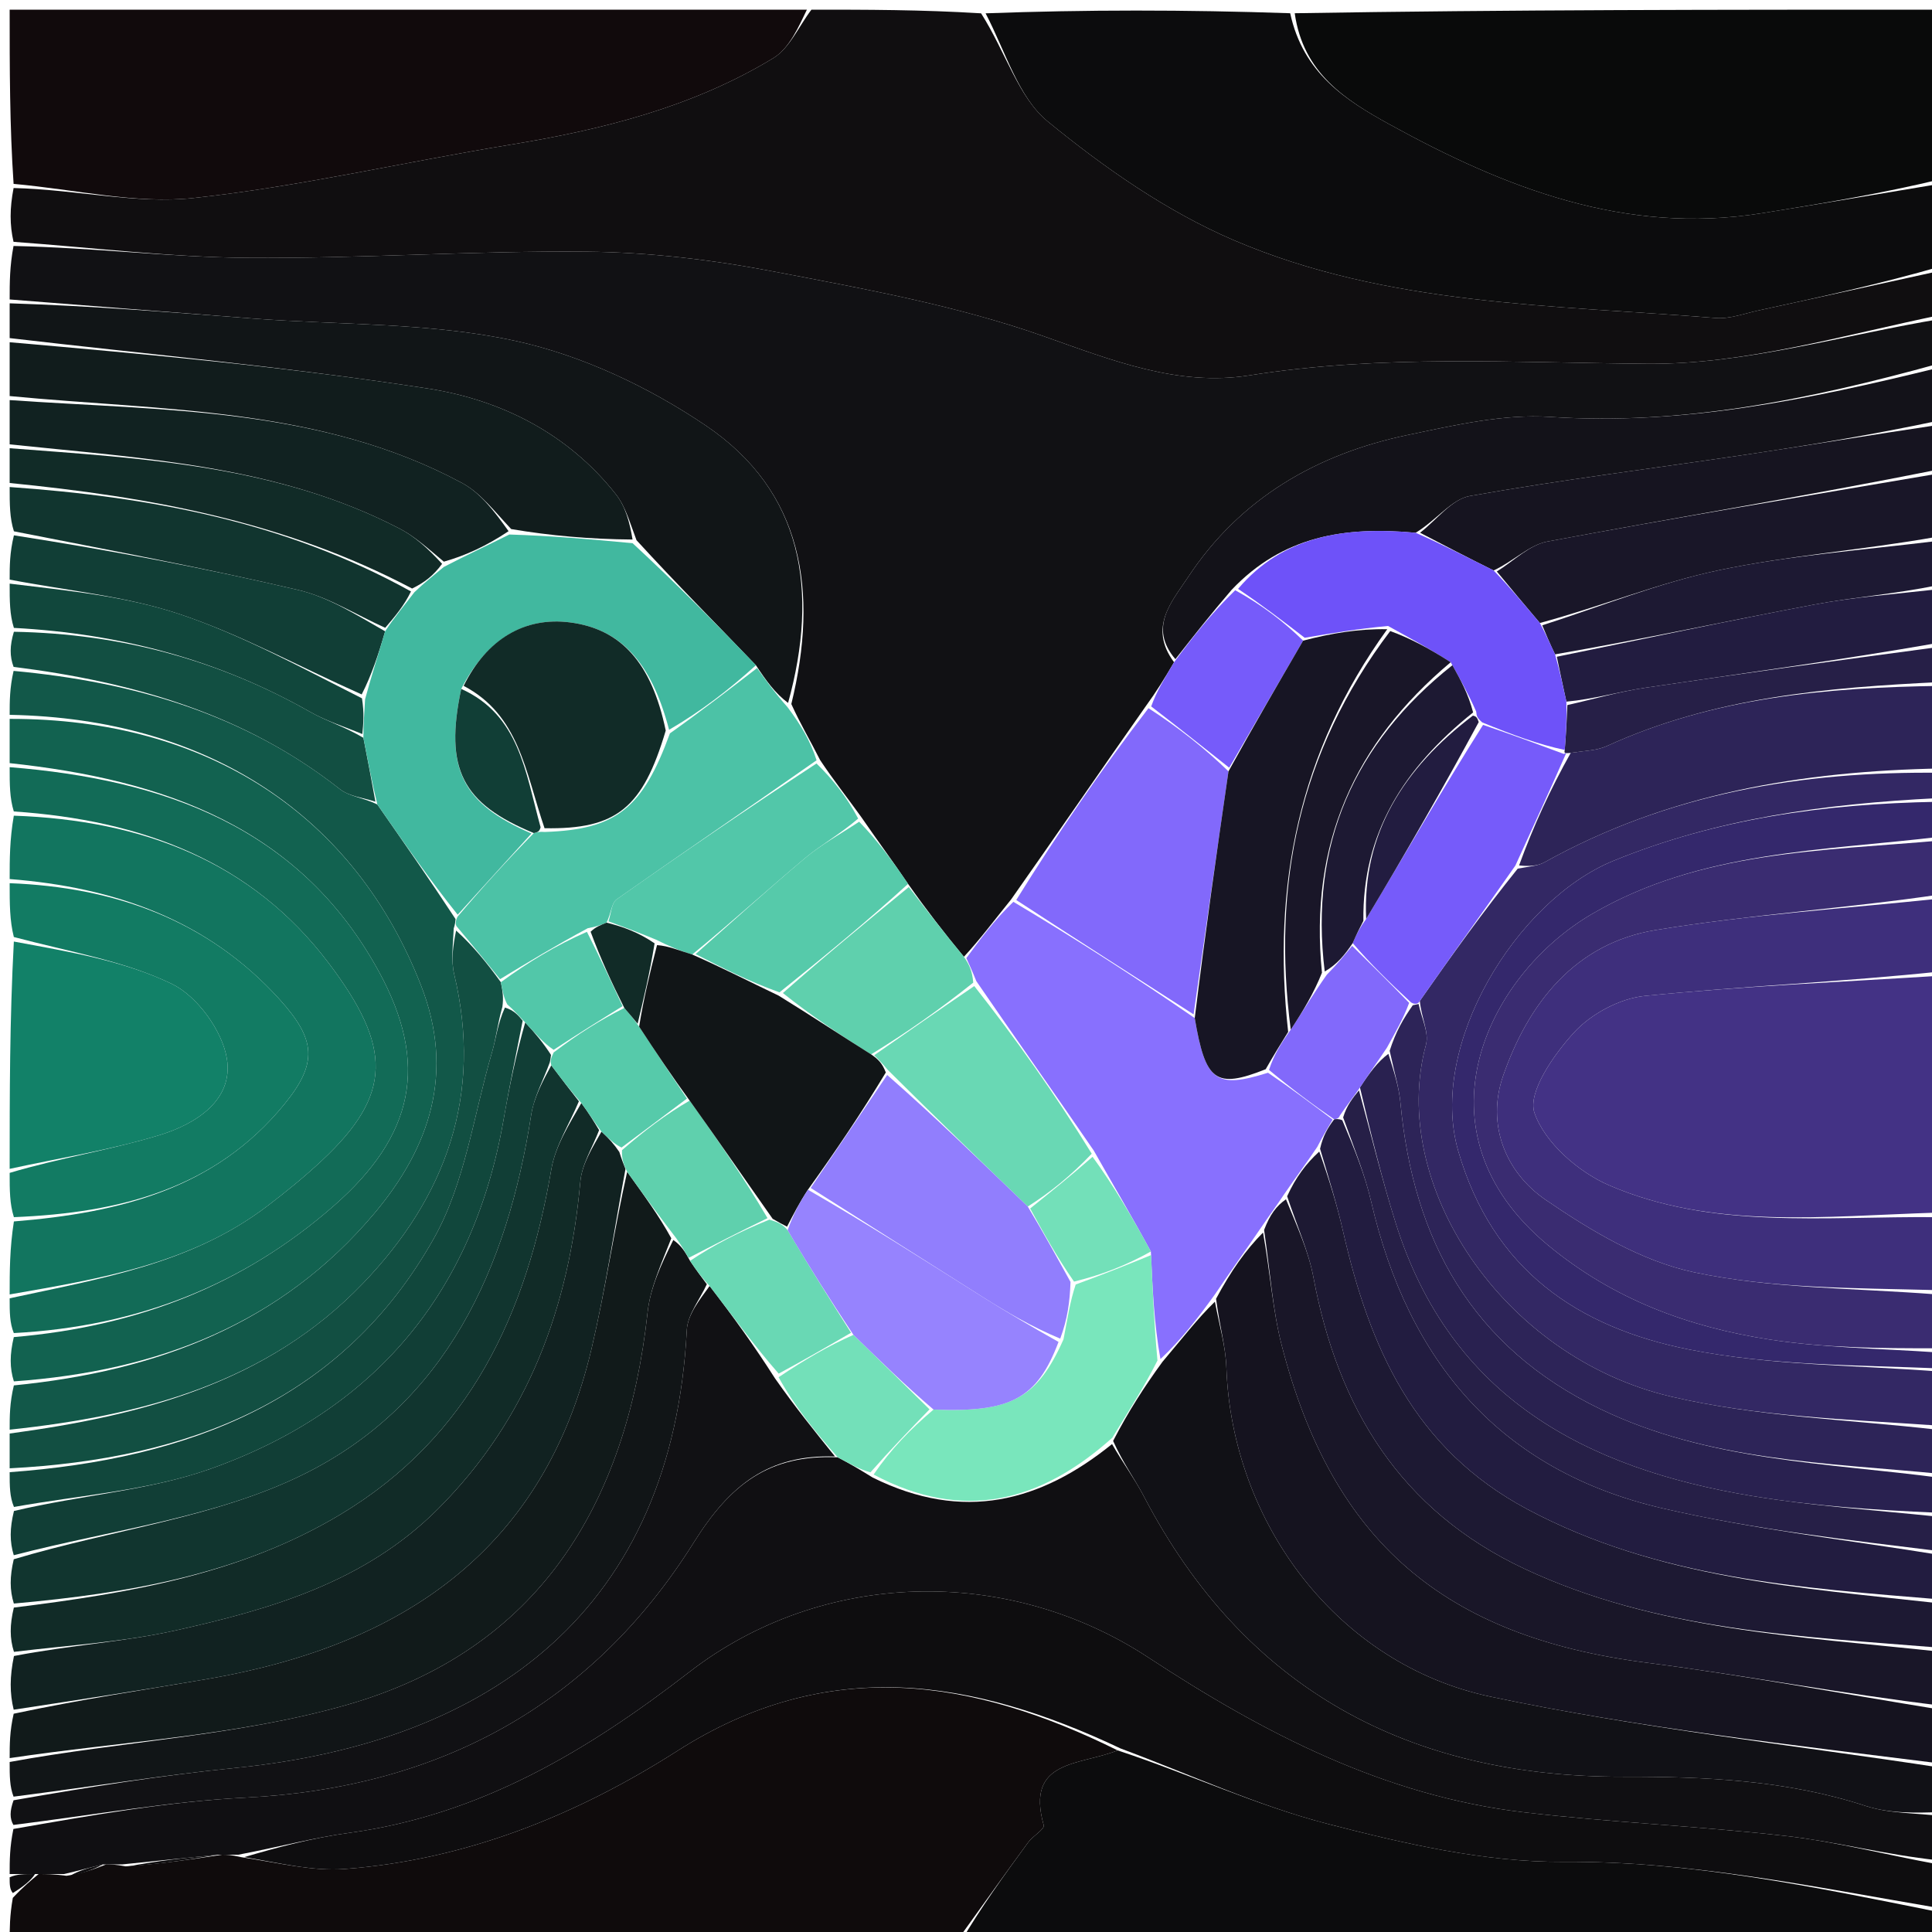 <svg version="1.1" id="Layer_1" xmlns="http://www.w3.org/2000/svg" xmlns:xlink="http://www.w3.org/1999/xlink" x="0px" y="0px"
	 width="100%" viewBox="0 0 200 200" enable-background="new 0 0 200 200" xml:space="preserve">
<path fill="#111114" opacity="1" stroke="none" 
	d="
M201,33 
	C201,34.389 201,35.778 200.61,37.667 
	C187.174,41.383 174.115,44.054 160.485,43.158 
	C155.624,42.839 150.584,44.016 145.735,45.027 
	C136.311,46.993 128.368,51.578 122.969,59.772 
	C121.343,62.24 118.842,64.93 121.538,68.554 
	C120.557,70.231 119.714,71.592 118.592,73.133 
	C113.863,79.852 109.414,86.39 104.667,93.113 
	C102.923,95.259 101.479,97.221 99.783,99.044 
	C97.715,96.544 95.898,94.184 94.004,91.499 
	C92.367,89.078 90.806,86.98 89.144,84.561 
	C87.657,82.494 86.271,80.75 84.893,78.674 
	C83.886,76.668 82.872,74.993 81.918,72.881 
	C84.783,61.162 83.121,50.853 73.079,44.062 
	C67.155,40.056 60.205,36.766 53.26,35.269 
	C44.498,33.379 35.269,33.661 26.243,32.977 
	C17.827,32.338 9.414,31.66 1,31 
	C1,29.286 1,27.572 1.4,25.463 
	C9.723,25.641 17.643,26.626 25.57,26.69 
	C37.295,26.784 49.029,25.941 60.754,26.053 
	C67.201,26.115 73.719,26.888 80.06,28.101 
	C89.483,29.902 99.042,31.628 108.042,34.806 
	C115.077,37.291 121.945,40.032 129.322,38.861 
	C143.079,36.676 156.781,37.554 170.58,37.658 
	C180.708,37.735 190.859,34.667 201,33 
z"/>
<path fill="#100E10" opacity="1" stroke="none" 
	d="
M201,32.583 
	C190.859,34.667 180.708,37.735 170.58,37.658 
	C156.781,37.554 143.079,36.676 129.322,38.861 
	C121.945,40.032 115.077,37.291 108.042,34.806 
	C99.042,31.628 89.483,29.902 80.06,28.101 
	C73.719,26.888 67.201,26.115 60.754,26.053 
	C49.029,25.941 37.295,26.784 25.57,26.69 
	C17.643,26.626 9.723,25.641 1.4,25.034 
	C1,23.286 1,21.571 1.407,19.464 
	C7.889,19.618 14.068,21.14 20.014,20.501 
	C31.023,19.318 41.879,16.771 52.83,14.979 
	C62.388,13.416 71.689,11.085 80.033,6.029 
	C81.743,4.993 82.697,2.709 84,1 
	C89.688,1 95.376,1 101.562,1.379 
	C104.137,5.432 105.417,10.078 108.46,12.572 
	C114.32,17.372 120.778,21.884 127.701,24.855 
	C143.544,31.653 160.752,31.562 177.612,32.919 
	C179.047,33.035 180.549,32.46 182.007,32.145 
	C188.341,30.776 194.669,29.384 201,28 
	C201,29.389 201,30.778 201,32.583 
z"/>
<path fill="#100F12" opacity="1" stroke="none" 
	d="
M201,188 
	C201,189.389 201,190.778 200.588,192.572 
	C195.118,191.984 190.098,190.659 184.994,190.073 
	C175.935,189.032 166.797,188.669 157.74,187.607 
	C143.325,185.916 130.808,179.415 118.871,171.577 
	C104.272,161.992 85.058,162.488 71.37,173.08 
	C60.825,181.24 49.694,187.899 36.177,189.733 
	C32.418,190.243 28.725,191.231 24.667,192 
	C23.889,192.001 23.444,192.001 22.555,192.001 
	C19.075,192.334 16.038,192.667 12.668,193 
	C11.889,193.001 11.444,193.001 10.645,193.007 
	C9.195,193.342 8.098,193.671 6.626,194 
	C5.5,194.001 4.75,194.001 3.624,194.001 
	C2.5,194 1.75,194 1,194 
	C1,192.611 1,191.222 1.387,189.334 
	C9.654,187.889 17.511,186.485 25.418,186.089 
	C45.451,185.085 61.27,176.511 71.839,159.648 
	C75.601,153.647 79.625,150.551 86.724,150.861 
	C88.009,151.538 89.012,152.132 90.339,152.954 
	C99.738,157.606 107.73,155.466 115.119,149.488 
	C116.271,151.491 117.471,153.098 118.387,154.854 
	C128.861,174.931 145.878,183.963 168.023,183.928 
	C176.562,183.915 184.932,184.275 193.134,186.95 
	C195.607,187.757 198.37,187.675 201,188 
z"/>
<path fill="#0F0B0C" opacity="1" stroke="none" 
	d="
M22.999,192.001 
	C23.444,192.001 23.889,192.001 24.952,192.25 
	C28.944,192.856 32.355,193.727 35.682,193.478 
	C48.231,192.54 59.729,187.889 70.129,181.246 
	C85.63,171.344 100.677,173.749 115.694,181.197 
	C111.808,182.783 106.126,182.106 108.045,188.948 
	C108.158,189.35 106.924,190.055 106.443,190.711 
	C103.939,194.124 101.477,197.567 99,201 
	C66.333,201 33.667,201 1,201 
	C1,199.654 1,198.327 1.327,196.466 
	C2.436,195.288 3.218,194.645 3.999,194.001 
	C4.75,194.001 5.5,194.001 6.889,194.18 
	C8.685,193.907 9.842,193.454 10.999,193.001 
	C11.444,193.001 11.889,193.001 13.01,193.203 
	C16.79,192.937 19.894,192.469 22.999,192.001 
z"/>
<path fill="#0C0C0D" opacity="1" stroke="none" 
	d="
M201,27.55 
	C194.669,29.384 188.341,30.776 182.007,32.145 
	C180.549,32.46 179.047,33.035 177.612,32.919 
	C160.752,31.562 143.544,31.653 127.701,24.855 
	C120.778,21.884 114.32,17.372 108.46,12.572 
	C105.417,10.078 104.137,5.432 102.03,1.379 
	C112.354,1 122.708,1 133.56,1.37 
	C134.904,7.575 139.286,10.365 143.851,12.878 
	C155.813,19.462 168.224,24.323 182.305,22.083 
	C188.542,21.092 194.769,20.03 201,19 
	C201,21.7 201,24.4 201,27.55 
z"/>
<path fill="#110A0C" opacity="1" stroke="none" 
	d="
M83.531,1 
	C82.697,2.709 81.743,4.993 80.033,6.029 
	C71.689,11.085 62.388,13.416 52.83,14.979 
	C41.879,16.771 31.023,19.318 20.014,20.501 
	C14.068,21.14 7.889,19.618 1.407,19.036 
	C1,13.026 1,7.052 1,1 
	C28.354,1 55.708,1 83.531,1 
z"/>
<path fill="#090A0A" opacity="1" stroke="none" 
	d="
M201,18.53 
	C194.769,20.03 188.542,21.092 182.305,22.083 
	C168.224,24.323 155.813,19.462 143.851,12.878 
	C139.286,10.365 134.904,7.575 134.029,1.37 
	C156.217,1 178.434,1 201,1 
	C201,6.682 201,12.371 201,18.53 
z"/>
<path fill="#0E0D0F" opacity="1" stroke="none" 
	d="
M116,181 
	C100.677,173.749 85.63,171.344 70.129,181.246 
	C59.729,187.889 48.231,192.54 35.682,193.478 
	C32.355,193.727 28.944,192.856 25.286,192.25 
	C28.725,191.231 32.418,190.243 36.177,189.733 
	C49.694,187.899 60.825,181.24 71.37,173.08 
	C85.058,162.488 104.272,161.992 118.871,171.577 
	C130.808,179.415 143.325,185.916 157.74,187.607 
	C166.797,188.669 175.935,189.032 184.994,190.073 
	C190.098,190.659 195.118,191.984 200.588,192.988 
	C201,194.389 201,195.778 200.61,197.5 
	C187.553,195.285 174.991,192.654 161.865,192.737 
	C153.725,192.789 145.426,190.871 137.463,188.814 
	C130.125,186.92 123.14,183.659 116,181 
z"/>
<path fill="#0C0C0D" opacity="1" stroke="none" 
	d="
M115.694,181.197 
	C123.14,183.659 130.125,186.92 137.463,188.814 
	C145.426,190.871 153.725,192.789 161.865,192.737 
	C174.991,192.654 187.553,195.285 200.61,197.916 
	C201,198.996 201,199.992 201,200.994 
	C167.312,201 133.625,201 99.469,201 
	C101.477,197.567 103.939,194.124 106.443,190.711 
	C106.924,190.055 108.158,189.35 108.045,188.948 
	C106.126,182.106 111.808,182.783 115.694,181.197 
z"/>
<path fill="#433285" opacity="1" stroke="none" 
	d="
M201,101 
	C201,109.021 201,117.042 200.531,125.531 
	C188.785,125.888 177.266,127.318 166.564,122.698 
	C163.386,121.325 159.898,118.272 158.845,115.202 
	C158.118,113.085 160.849,109.17 162.939,106.886 
	C164.706,104.955 167.686,103.353 170.278,103.095 
	C180.487,102.077 190.754,101.648 201,101 
z"/>
<path fill="#111116" opacity="1" stroke="none" 
	d="
M201,187.583 
	C198.37,187.675 195.607,187.757 193.134,186.95 
	C184.932,184.275 176.562,183.915 168.023,183.928 
	C145.878,183.963 128.861,174.931 118.387,154.854 
	C117.471,153.098 116.271,151.491 115.229,149.164 
	C116.846,146.051 118.436,143.589 120.335,140.979 
	C122.309,138.656 123.974,136.481 125.766,134.751 
	C126.259,137.317 126.878,139.429 126.953,141.56 
	C127.522,157.653 138.481,172.302 154.284,175.636 
	C169.689,178.886 185.415,180.607 201,183 
	C201,184.389 201,185.778 201,187.583 
z"/>
<path fill="#111517" opacity="1" stroke="none" 
	d="
M1,31.4 
	C9.414,31.66 17.827,32.338 26.243,32.977 
	C35.269,33.661 44.498,33.379 53.26,35.269 
	C60.205,36.766 67.155,40.056 73.079,44.062 
	C83.121,50.853 84.783,61.162 81.582,72.765 
	C80.249,71.776 79.311,70.467 78.254,68.865 
	C74.056,64.481 69.976,60.39 65.891,55.921 
	C65.193,54.08 64.744,52.424 63.768,51.185 
	C58.799,44.873 51.859,41.385 44.271,40.216 
	C29.92,38.006 15.432,36.689 1,35 
	C1,33.933 1,32.867 1,31.4 
z"/>
<path fill="#15131F" opacity="1" stroke="none" 
	d="
M201,182.572 
	C185.415,180.607 169.689,178.886 154.284,175.636 
	C138.481,172.302 127.522,157.653 126.953,141.56 
	C126.878,139.429 126.259,137.317 125.885,134.452 
	C127.44,131.528 129.001,129.347 130.749,127.593 
	C131.502,131.782 131.741,135.628 132.687,139.291 
	C137.937,159.614 149.521,169.431 170.449,172.121 
	C180.673,173.436 190.819,175.355 201,177 
	C201,178.714 201,180.429 201,182.572 
z"/>
<path fill="#3E2F7C" opacity="1" stroke="none" 
	d="
M201,100.556 
	C190.754,101.648 180.487,102.077 170.278,103.095 
	C167.686,103.353 164.706,104.955 162.939,106.886 
	C160.849,109.17 158.118,113.085 158.845,115.202 
	C159.898,118.272 163.386,121.325 166.564,122.698 
	C177.266,127.318 188.785,125.888 200.531,126 
	C201,128.371 201,130.741 200.533,133.555 
	C191.813,133.323 183.4,133.407 175.364,131.707 
	C169.934,130.558 164.685,127.41 160.004,124.207 
	C155.818,121.342 153.862,116.383 155.601,111.372 
	C158.222,103.82 163.074,97.644 171.399,96.275 
	C181.181,94.668 191.126,94.048 201,93 
	C201,95.371 201,97.741 201,100.556 
z"/>
<path fill="#12755F" opacity="1" stroke="none" 
	d="
M1,91 
	C1,88.958 1,86.917 1.43,84.439 
	C14.681,84.894 26.033,89.149 33.992,99.654 
	C40.628,108.414 40.629,113.295 33.348,120.116 
	C31.535,121.815 29.595,123.393 27.613,124.896 
	C19.754,130.858 10.353,132.37 1,134 
	C1,131.629 1,129.259 1.438,126.444 
	C12.507,125.548 22.295,123.028 29.407,114.348 
	C32.925,110.053 32.714,107.625 28.944,103.456 
	C21.462,95.183 11.79,91.842 1,91 
z"/>
<path fill="#111A1A" opacity="1" stroke="none" 
	d="
M1,182 
	C1,180.611 1,179.222 1.417,177.404 
	C8.374,175.925 14.925,174.936 21.453,173.814 
	C41.584,170.354 56.344,160.552 61.263,139.504 
	C62.69,133.403 63.602,127.181 64.923,121.307 
	C66.663,123.737 68.23,125.874 69.493,128.187 
	C68.453,130.853 67.318,133.3 67.041,135.84 
	C64.861,155.769 55.736,170.845 35.825,176.51 
	C24.605,179.703 12.633,180.257 1,182 
z"/>
<path fill="#332864" opacity="1" stroke="none" 
	d="
M201,142 
	C201,143.714 201,145.429 200.54,147.571 
	C191.031,146.914 181.791,146.64 172.971,144.572 
	C155.471,140.466 143.709,122.571 147.615,108.149 
	C147.952,106.904 147.135,105.346 146.979,103.614 
	C150.314,98.841 153.524,94.388 157.117,89.919 
	C158.295,89.7 159.178,89.654 159.872,89.267 
	C172.677,82.137 186.553,79.813 201,80 
	C201,80.75 201,81.5 200.544,82.625 
	C188.733,83.221 177.666,84.759 167.028,89.106 
	C156.971,93.217 147.79,108.217 150.955,119.149 
	C154.53,131.497 163.381,137.416 174.816,139.693 
	C183.359,141.394 192.259,141.297 201,142 
z"/>
<path fill="#125849" opacity="1" stroke="none" 
	d="
M1,74 
	C1,72.611 1,71.222 1.406,69.452 
	C13.949,70.61 25.382,73.975 35.199,81.7 
	C36.163,82.458 37.629,82.577 39.061,83.277 
	C41.897,87.353 44.535,91.144 47.157,95.141 
	C47.143,95.348 47.1,95.76 46.971,96.103 
	C46.887,97.916 46.683,99.445 47.017,100.846 
	C50,113.351 46.177,123.904 37.564,132.865 
	C27.64,143.191 14.676,146.544 1,148 
	C1,146.611 1,145.222 1.436,143.417 
	C16.381,141.935 29.13,137.022 38.727,125.64 
	C44.556,118.728 47.078,110.99 43.593,102.035 
	C36.737,84.42 21.529,74.377 1,74 
z"/>
<path fill="#111114" opacity="1" stroke="none" 
	d="
M86.441,150.777 
	C79.625,150.551 75.601,153.647 71.839,159.648 
	C61.27,176.511 45.451,185.085 25.418,186.089 
	C17.511,186.485 9.654,187.889 1.387,188.917 
	C1,188.25 1,187.5 1.403,186.364 
	C9.325,184.978 16.822,183.768 24.365,183.015 
	C51.034,180.352 69.609,166.494 71.098,137.681 
	C71.181,136.071 72.452,134.521 73.458,133.125 
	C75.906,136.304 78.066,139.301 80.216,142.672 
	C82.285,145.623 84.363,148.2 86.441,150.777 
z"/>
<path fill="#191628" opacity="1" stroke="none" 
	d="
M201,176.572 
	C190.819,175.355 180.673,173.436 170.449,172.121 
	C149.521,169.431 137.937,159.614 132.687,139.291 
	C131.741,135.628 131.502,131.782 130.858,127.327 
	C131.461,125.732 132.142,124.831 133.124,124.15 
	C134.291,126.994 135.467,129.56 135.971,132.252 
	C138.503,145.782 144.98,156.377 157.807,162.399 
	C171.492,168.824 186.352,169.39 201,171 
	C201,172.714 201,174.429 201,176.572 
z"/>
<path fill="#112221" opacity="1" stroke="none" 
	d="
M64.75,121.014 
	C63.602,127.181 62.69,133.403 61.263,139.504 
	C56.344,160.552 41.584,170.354 21.453,173.814 
	C14.925,174.936 8.374,175.925 1.417,176.988 
	C1,175.286 1,173.571 1.445,171.429 
	C7.311,170.292 12.819,169.974 18.135,168.791 
	C28.056,166.584 37.77,163.777 45.326,156.22 
	C54.723,146.822 58.91,135.28 60.076,122.32 
	C60.24,120.501 61.348,118.767 62.266,117.143 
	C63.03,117.855 63.549,118.416 64.111,119.249 
	C64.353,120.02 64.552,120.517 64.75,121.014 
z"/>
<path fill="#131219" opacity="1" stroke="none" 
	d="
M121.676,68.236 
	C118.842,64.93 121.343,62.24 122.969,59.772 
	C128.368,51.578 136.311,46.993 145.735,45.027 
	C150.584,44.016 155.624,42.839 160.485,43.158 
	C174.115,44.054 187.174,41.383 200.61,38.084 
	C201,39.714 201,41.429 200.569,43.572 
	C193.774,45.011 187.416,46.069 181.043,47.019 
	C171.412,48.454 161.741,49.647 152.158,51.345 
	C150.274,51.679 148.713,53.833 146.55,55.152 
	C139.175,54.469 132.789,55.487 127.499,61.058 
	C125.361,63.542 123.519,65.889 121.676,68.236 
z"/>
<path fill="#3A2C71" opacity="1" stroke="none" 
	d="
M201,92.572 
	C191.126,94.048 181.181,94.668 171.399,96.275 
	C163.074,97.644 158.222,103.82 155.601,111.372 
	C153.862,116.383 155.818,121.342 160.004,124.207 
	C164.685,127.41 169.934,130.558 175.364,131.707 
	C183.4,133.407 191.813,133.323 200.533,134 
	C201,135.714 201,137.429 200.547,139.572 
	C194.477,139.587 188.805,139.53 183.255,138.679 
	C174.814,137.383 167.034,134.532 160.223,128.881 
	C146.095,117.161 153.839,101.004 164.829,94.596 
	C176.048,88.055 188.642,88.1 201,87 
	C201,88.714 201,90.429 201,92.572 
z"/>
<path fill="#126250" opacity="1" stroke="none" 
	d="
M1,74.417 
	C21.529,74.377 36.737,84.42 43.593,102.035 
	C47.078,110.99 44.556,118.728 38.727,125.64 
	C29.13,137.022 16.381,141.935 1.436,143 
	C1,141.611 1,140.222 1.43,138.416 
	C14.241,137.322 25.18,133.026 34.529,124.852 
	C42.852,117.575 44.461,110.167 39.216,100.566 
	C31.01,85.543 16.844,80.693 1,79 
	C1,77.611 1,76.222 1,74.417 
z"/>
<path fill="#1D1933" opacity="1" stroke="none" 
	d="
M201,170.583 
	C186.352,169.39 171.492,168.824 157.807,162.399 
	C144.98,156.377 138.503,145.782 135.971,132.252 
	C135.467,129.56 134.291,126.994 133.244,123.839 
	C134.134,121.879 135.205,120.451 136.569,119.209 
	C137.589,122.074 138.408,124.731 139.024,127.434 
	C141.762,139.446 146.349,149.973 158.121,156.242 
	C171.621,163.431 186.344,164.367 201,166 
	C201,167.389 201,168.778 201,170.583 
z"/>
<path fill="#111517" opacity="1" stroke="none" 
	d="
M73.17,132.943 
	C72.452,134.521 71.181,136.071 71.098,137.681 
	C69.609,166.494 51.034,180.352 24.365,183.015 
	C16.822,183.768 9.325,184.978 1.403,185.989 
	C1,184.933 1,183.867 1,182.4 
	C12.633,180.257 24.605,179.703 35.825,176.51 
	C55.736,170.845 64.861,155.769 67.041,135.84 
	C67.318,133.3 68.453,130.853 69.702,128.361 
	C70.569,128.978 70.925,129.597 71.432,130.524 
	C72.111,131.535 72.64,132.239 73.17,132.943 
z"/>
<path fill="#111C1C" opacity="1" stroke="none" 
	d="
M1,35.428 
	C15.432,36.689 29.92,38.006 44.271,40.216 
	C51.859,41.385 58.799,44.873 63.768,51.185 
	C64.744,52.424 65.193,54.08 65.481,55.853 
	C61.052,55.813 57.026,55.464 52.919,54.77 
	C51.179,52.927 49.737,51.022 47.824,49.994 
	C33.177,42.125 16.894,42.534 1,41 
	C1,39.286 1,37.571 1,35.428 
z"/>
<path fill="#126B57" opacity="1" stroke="none" 
	d="
M1,79.417 
	C16.844,80.693 31.01,85.543 39.216,100.566 
	C44.461,110.167 42.852,117.575 34.529,124.852 
	C25.18,133.026 14.241,137.322 1.43,137.999 
	C1,136.933 1,135.867 1,134.4 
	C10.353,132.37 19.754,130.858 27.613,124.896 
	C29.595,123.393 31.535,121.815 33.348,120.116 
	C40.629,113.295 40.628,108.414 33.992,99.654 
	C26.033,89.149 14.681,84.894 1.43,84.002 
	C1,82.611 1,81.222 1,79.417 
z"/>
<path fill="#112B27" opacity="1" stroke="none" 
	d="
M62.019,116.993 
	C61.348,118.767 60.24,120.501 60.076,122.32 
	C58.91,135.28 54.723,146.822 45.326,156.22 
	C37.77,163.777 28.056,166.584 18.135,168.791 
	C12.819,169.974 7.311,170.292 1.445,171 
	C1,169.611 1,168.222 1.433,166.416 
	C13.53,164.916 24.977,162.924 35.211,156.795 
	C48.696,148.718 54.529,135.907 57.075,121.043 
	C57.492,118.606 58.95,116.347 60.181,114.186 
	C60.963,115.242 61.491,116.117 62.019,116.993 
z"/>
<path fill="#221C40" opacity="1" stroke="none" 
	d="
M201,165.583 
	C186.344,164.367 171.621,163.431 158.121,156.242 
	C146.349,149.973 141.762,139.446 139.024,127.434 
	C138.408,124.731 137.589,122.074 136.654,118.921 
	C136.946,117.597 137.449,116.747 138.113,115.871 
	C138.275,115.845 138.601,115.801 138.955,115.971 
	C140.201,118.902 141.3,121.614 141.952,124.43 
	C145.774,140.94 155.281,152.233 172.07,156.133 
	C181.577,158.341 191.348,159.415 201,161 
	C201,162.389 201,163.778 201,165.583 
z"/>
<path fill="#128168" opacity="1" stroke="none" 
	d="
M1,121 
	C1,113.312 1,105.625 1.433,97.469 
	C7.214,98.536 12.854,99.467 17.792,101.852 
	C20.414,103.119 23.026,106.714 23.488,109.603 
	C24.179,113.918 20.224,116.376 16.507,117.508 
	C11.452,119.048 6.179,119.87 1,121 
z"/>
<path fill="#34286C" opacity="1" stroke="none" 
	d="
M201,86.6 
	C188.642,88.1 176.048,88.055 164.829,94.596 
	C153.839,101.004 146.095,117.161 160.223,128.881 
	C167.034,134.532 174.814,137.383 183.255,138.679 
	C188.805,139.53 194.477,139.587 200.547,140 
	C201,140.444 201,140.889 201,141.667 
	C192.259,141.297 183.359,141.394 174.816,139.693 
	C163.381,137.416 154.53,131.497 150.955,119.149 
	C147.79,108.217 156.971,93.217 167.028,89.106 
	C177.666,84.759 188.733,83.221 200.544,83 
	C201,84.067 201,85.133 201,86.6 
z"/>
<path fill="#11352F" opacity="1" stroke="none" 
	d="
M59.927,114.006 
	C58.95,116.347 57.492,118.606 57.075,121.043 
	C54.529,135.907 48.696,148.718 35.211,156.795 
	C24.977,162.924 13.53,164.916 1.433,165.999 
	C1,164.611 1,163.222 1.425,161.413 
	C11.74,158.322 22.342,157.094 31.361,152.653 
	C46.206,145.345 52.51,131.289 54.992,115.402 
	C55.282,113.55 56.25,111.804 57.069,110.282 
	C58.132,111.706 59.03,112.856 59.927,114.006 
z"/>
<path fill="#127B63" opacity="1" stroke="none" 
	d="
M1,121.417 
	C6.179,119.87 11.452,119.048 16.507,117.508 
	C20.224,116.376 24.179,113.918 23.488,109.603 
	C23.026,106.714 20.414,103.119 17.792,101.852 
	C12.854,99.467 7.214,98.536 1.433,97 
	C1,95.286 1,93.571 1,91.428 
	C11.79,91.842 21.462,95.183 28.944,103.456 
	C32.714,107.625 32.925,110.053 29.407,114.348 
	C22.295,123.028 12.507,125.548 1.438,126 
	C1,124.611 1,123.222 1,121.417 
z"/>
<path fill="#2D2458" opacity="1" stroke="none" 
	d="
M201,79.55 
	C186.553,79.813 172.677,82.137 159.872,89.267 
	C159.178,89.654 158.295,89.7 157.253,89.59 
	C158.747,85.494 160.486,81.713 162.604,77.933 
	C164.102,77.711 165.319,77.697 166.33,77.234 
	C177.361,72.186 189.1,71.163 201,71 
	C201,73.7 201,76.4 201,79.55 
z"/>
<path fill="#113E36" opacity="1" stroke="none" 
	d="
M56.903,110.008 
	C56.25,111.804 55.282,113.55 54.992,115.402 
	C52.51,131.289 46.206,145.345 31.361,152.653 
	C22.342,157.094 11.74,158.322 1.425,160.996 
	C1,159.611 1,158.222 1.445,156.417 
	C8.537,154.739 15.474,154.295 21.775,152.059 
	C38.775,146.025 49.017,133.826 52.135,115.881 
	C52.729,112.464 53.446,109.068 54.37,105.844 
	C55.435,106.993 56.238,107.961 57.04,109.203 
	C56.994,109.654 56.948,109.831 56.903,110.008 
z"/>
<path fill="#112221" opacity="1" stroke="none" 
	d="
M1,41.417 
	C16.894,42.534 33.177,42.125 47.824,49.994 
	C49.737,51.022 51.179,52.927 52.647,54.988 
	C50.345,56.521 48.236,57.492 45.946,58.144 
	C44.308,56.781 42.953,55.543 41.379,54.725 
	C28.722,48.152 14.775,47.456 1,46 
	C1,44.611 1,43.222 1,41.417 
z"/>
<path fill="#292150" opacity="1" stroke="none" 
	d="
M201,153 
	C201,154.067 201,155.134 200.564,156.599 
	C193.877,156.305 187.581,155.889 181.385,154.866 
	C164.138,152.018 150.159,144.667 144.49,126.641 
	C143.062,122.101 141.941,117.465 140.783,112.577 
	C141.738,111.109 142.589,109.938 143.723,109.091 
	C144.338,111.006 144.825,112.584 144.976,114.193 
	C146.311,128.385 152.349,139.422 165.643,145.852 
	C176.843,151.268 189.055,151.414 201,153 
z"/>
<path fill="#161420" opacity="1" stroke="none" 
	d="
M147.003,55.148 
	C148.713,53.833 150.274,51.679 152.158,51.345 
	C161.741,49.647 171.412,48.454 181.043,47.019 
	C187.416,46.069 193.774,45.011 200.569,44.001 
	C201,45.389 201,46.778 200.594,48.619 
	C186.846,51.368 173.488,53.578 160.182,56.06 
	C158.311,56.41 156.689,58.092 154.621,59.054 
	C151.861,57.683 149.432,56.416 147.003,55.148 
z"/>
<path fill="#124F42" opacity="1" stroke="none" 
	d="
M1,148.4 
	C14.676,146.544 27.64,143.191 37.564,132.865 
	C46.177,123.904 50,113.351 47.017,100.846 
	C46.683,99.445 46.887,97.916 47.218,96.331 
	C48.986,97.933 50.375,99.649 51.847,101.678 
	C52.035,102.628 52.141,103.265 52.007,104.23 
	C51.498,106.01 51.354,107.499 50.941,108.908 
	C49.039,115.394 48.145,122.468 44.907,128.214 
	C35.412,145.064 19.426,151.045 1,152 
	C1,150.933 1,149.867 1,148.4 
z"/>
<path fill="#191628" opacity="1" stroke="none" 
	d="
M154.951,59.157 
	C156.689,58.092 158.311,56.41 160.182,56.06 
	C173.488,53.578 186.846,51.368 200.594,49.035 
	C201,51.042 201,53.083 200.554,55.561 
	C192.709,56.963 185.22,57.496 177.94,59.026 
	C171.719,60.334 165.739,62.785 159.409,64.492 
	C157.762,62.554 156.356,60.855 154.951,59.157 
z"/>
<path fill="#2D2458" opacity="1" stroke="none" 
	d="
M201,152.583 
	C189.055,151.414 176.843,151.268 165.643,145.852 
	C152.349,139.422 146.311,128.385 144.976,114.193 
	C144.825,112.584 144.338,111.006 143.858,108.777 
	C144.491,106.795 145.272,105.45 146.253,104.06 
	C146.453,104.014 146.855,103.933 146.855,103.933 
	C147.135,105.346 147.952,106.904 147.615,108.149 
	C143.709,122.571 155.471,140.466 172.971,144.572 
	C181.791,146.64 191.031,146.914 200.54,148 
	C201,149.389 201,150.778 201,152.583 
z"/>
<path fill="#11473C" opacity="1" stroke="none" 
	d="
M1,152.4 
	C19.426,151.045 35.412,145.064 44.907,128.214 
	C48.145,122.468 49.039,115.394 50.941,108.908 
	C51.354,107.499 51.498,106.01 52.271,104.302 
	C53.22,104.585 53.663,105.124 54.107,105.663 
	C53.446,109.068 52.729,112.464 52.135,115.881 
	C49.017,133.826 38.775,146.025 21.775,152.059 
	C15.474,154.295 8.537,154.739 1.445,156 
	C1,154.933 1,153.867 1,152.4 
z"/>
<path fill="#261F47" opacity="1" stroke="none" 
	d="
M140.679,112.874 
	C141.941,117.465 143.062,122.101 144.49,126.641 
	C150.159,144.667 164.138,152.018 181.385,154.866 
	C187.581,155.889 193.877,156.305 200.564,156.999 
	C201,158.067 201,159.133 201,160.6 
	C191.348,159.415 181.577,158.341 172.07,156.133 
	C155.281,152.233 145.774,140.94 141.952,124.43 
	C141.3,121.614 140.201,118.902 139.042,115.676 
	C139.41,114.431 140.045,113.652 140.679,112.874 
z"/>
<path fill="#113E36" opacity="1" stroke="none" 
	d="
M1,60 
	C1,58.611 1,57.222 1.441,55.417 
	C11.553,56.994 21.263,58.821 30.873,61.074 
	C34.008,61.809 36.884,63.652 39.869,65.352 
	C39.161,67.804 38.462,69.894 37.442,71.889 
	C30.947,68.998 24.944,65.689 18.549,63.559 
	C12.927,61.687 6.867,61.135 1,60 
z"/>
<path fill="#112B27" opacity="1" stroke="none" 
	d="
M1,46.4 
	C14.775,47.456 28.722,48.152 41.379,54.725 
	C42.953,55.543 44.308,56.781 45.766,58.368 
	C44.85,59.609 43.932,60.307 42.661,60.925 
	C29.404,53.937 15.344,51.427 1,50 
	C1,48.933 1,47.867 1,46.4 
z"/>
<path fill="#1D1933" opacity="1" stroke="none" 
	d="
M159.652,64.731 
	C165.739,62.785 171.719,60.334 177.94,59.026 
	C185.22,57.496 192.709,56.963 200.554,55.998 
	C201,57.389 201,58.778 200.571,60.586 
	C196.043,61.514 191.903,61.813 187.851,62.576 
	C178.931,64.254 170.055,66.168 160.98,67.738 
	C160.417,66.571 160.034,65.651 159.652,64.731 
z"/>
<path fill="#221C40" opacity="1" stroke="none" 
	d="
M161.161,67.985 
	C170.055,66.168 178.931,64.254 187.851,62.576 
	C191.903,61.813 196.043,61.514 200.571,61.003 
	C201,62.714 201,64.429 200.538,66.57 
	C190.171,68.384 180.258,69.722 170.364,71.188 
	C167.631,71.594 164.955,72.379 162.152,72.635 
	C161.755,70.848 161.458,69.417 161.161,67.985 
z"/>
<path fill="#11352F" opacity="1" stroke="none" 
	d="
M1,50.417 
	C15.344,51.427 29.404,53.937 42.546,61.225 
	C41.816,62.731 40.847,63.86 39.878,64.989 
	C36.884,63.652 34.008,61.809 30.873,61.074 
	C21.263,58.821 11.553,56.994 1.441,55.001 
	C1,53.611 1,52.222 1,50.417 
z"/>
<path fill="#124F42" opacity="1" stroke="none" 
	d="
M38.862,82.993 
	C37.629,82.577 36.163,82.458 35.199,81.7 
	C25.382,73.975 13.949,70.61 1.406,69.035 
	C1,67.933 1,66.867 1.438,65.4 
	C12.615,65.599 22.718,68.366 32.106,73.695 
	C33.797,74.655 35.702,75.235 37.619,76.379 
	C38.107,78.843 38.485,80.918 38.862,82.993 
z"/>
<path fill="#11473C" opacity="1" stroke="none" 
	d="
M37.508,75.99 
	C35.702,75.235 33.797,74.655 32.106,73.695 
	C22.718,68.366 12.615,65.599 1.438,65 
	C1,63.611 1,62.222 1,60.417 
	C6.867,61.135 12.927,61.687 18.549,63.559 
	C24.944,65.689 30.947,68.998 37.472,72.291 
	C37.718,73.855 37.613,74.923 37.508,75.99 
z"/>
<path fill="#261F47" opacity="1" stroke="none" 
	d="
M162.252,72.989 
	C164.955,72.379 167.631,71.594 170.364,71.188 
	C180.258,69.722 190.171,68.384 200.538,66.998 
	C201,68.067 201,69.133 201,70.6 
	C189.1,71.163 177.361,72.186 166.33,77.234 
	C165.319,77.697 164.102,77.711 162.515,77.949 
	C162.049,77.966 161.89,78.048 161.981,77.634 
	C162.132,75.81 162.192,74.4 162.252,72.989 
z"/>
<path fill="#0E0D0F" opacity="1" stroke="none" 
	d="
M3.624,194.001 
	C3.218,194.645 2.436,195.288 1.327,195.966 
	C1,195.556 1,195.111 1,194.333 
	C1.75,194 2.5,194 3.624,194.001 
z"/>
<path fill="#8870FE" opacity="1" stroke="none" 
	d="
M137.952,115.898 
	C137.449,116.747 136.946,117.597 136.359,118.735 
	C135.205,120.451 134.134,121.879 132.943,123.618 
	C132.142,124.831 131.461,125.732 130.671,126.9 
	C129.001,129.347 127.44,131.528 125.759,134.007 
	C123.974,136.481 122.309,138.656 120.129,140.693 
	C119.466,137.011 119.316,133.468 119.137,129.556 
	C117.176,125.934 115.244,122.681 113.227,119.107 
	C109.152,113.164 105.163,107.543 101.068,101.566 
	C100.653,100.535 100.344,99.859 100.035,99.183 
	C101.479,97.221 102.923,95.259 104.904,93.354 
	C111.481,97.276 117.521,101.142 123.679,105.393 
	C124.797,111.968 125.853,112.738 131.266,111.05 
	C133.723,112.716 135.837,114.307 137.952,115.898 
z"/>
<path fill="#8269FB" opacity="1" stroke="none" 
	d="
M123.561,105.008 
	C117.521,101.142 111.481,97.276 105.203,93.169 
	C109.414,86.39 113.863,79.852 118.891,73.31 
	C122.062,75.362 124.655,77.417 127.172,79.848 
	C125.918,88.486 124.74,96.747 123.561,105.008 
z"/>
<path fill="#4CC2A6" opacity="1" stroke="none" 
	d="
M51.765,101.365 
	C50.375,99.649 48.986,97.933 47.348,95.988 
	C47.1,95.76 47.143,95.348 47.365,94.896 
	C50.063,91.724 52.539,89.005 55.266,86.241 
	C55.677,86.14 55.837,86.084 56.403,86.124 
	C63.857,85.874 66.538,83.627 69.35,75.918 
	C72.588,73.613 75.481,71.385 78.373,69.158 
	C79.311,70.467 80.249,71.776 81.522,73.202 
	C82.872,74.993 83.886,76.668 84.532,78.703 
	C77.376,83.723 70.57,88.355 63.84,93.094 
	C63.291,93.48 63.258,94.599 62.788,95.511 
	C62.137,95.789 61.684,95.933 60.849,96.088 
	C57.565,97.854 54.665,99.609 51.765,101.365 
z"/>
<path fill="#52C7A9" opacity="1" stroke="none" 
	d="
M62.986,95.377 
	C63.258,94.599 63.291,93.48 63.84,93.094 
	C70.57,88.355 77.376,83.723 84.524,79.035 
	C86.271,80.75 87.657,82.494 88.838,84.74 
	C86.855,86.433 84.951,87.475 83.322,88.843 
	C79.481,92.069 75.771,95.451 71.656,98.81 
	C70.257,98.385 69.211,97.921 67.912,97.274 
	C66.101,96.52 64.543,95.949 62.986,95.377 
z"/>
<path fill="#5FD0AD" opacity="1" stroke="none" 
	d="
M99.783,99.044 
	C100.344,99.859 100.653,100.535 100.749,101.722 
	C97.188,104.568 93.84,106.903 90.177,109.148 
	C86.893,107.084 83.923,105.111 81.044,102.799 
	C85.45,98.916 89.766,95.369 94.081,91.823 
	C95.898,94.184 97.715,96.544 99.783,99.044 
z"/>
<path fill="#56CAAA" opacity="1" stroke="none" 
	d="
M94.004,91.499 
	C89.766,95.369 85.45,98.916 80.692,102.729 
	C77.503,101.587 74.756,100.179 72.008,98.77 
	C75.771,95.451 79.481,92.069 83.322,88.843 
	C84.951,87.475 86.855,86.433 88.94,85.063 
	C90.806,86.98 92.367,89.078 94.004,91.499 
z"/>
<path fill="#765BFA" opacity="1" stroke="none" 
	d="
M127.247,79.472 
	C124.655,77.417 122.062,75.362 119.171,73.129 
	C119.714,71.592 120.557,70.231 121.538,68.554 
	C123.519,65.889 125.361,63.542 127.868,61.098 
	C130.71,62.675 132.887,64.349 134.901,66.32 
	C132.241,70.902 129.744,75.187 127.247,79.472 
z"/>
<path fill="#79E6BC" opacity="1" stroke="none" 
	d="
M119.167,129.925 
	C119.316,133.468 119.466,137.011 119.821,140.841 
	C118.436,143.589 116.846,146.051 115.145,148.838 
	C107.73,155.466 99.738,157.606 90.436,152.644 
	C92.213,150.035 94.219,147.965 96.64,145.917 
	C104.659,146.238 107.368,144.774 110.092,138.652 
	C110.509,136.542 110.75,134.772 111.357,132.97 
	C114.203,131.934 116.685,130.93 119.167,129.925 
z"/>
<path fill="#73E0B9" opacity="1" stroke="none" 
	d="
M96.224,145.895 
	C94.219,147.965 92.213,150.035 90.111,152.415 
	C89.012,152.132 88.009,151.538 86.724,150.861 
	C84.363,148.2 82.285,145.623 80.599,142.57 
	C83.36,140.719 85.73,139.343 88.348,138.182 
	C91.14,140.896 93.682,143.396 96.224,145.895 
z"/>
<path fill="#0E0D0F" opacity="1" stroke="none" 
	d="
M22.555,192.001 
	C19.894,192.469 16.79,192.937 13.343,193.203 
	C16.038,192.667 19.075,192.334 22.555,192.001 
z"/>
<path fill="#0E0D0F" opacity="1" stroke="none" 
	d="
M10.645,193.007 
	C9.842,193.454 8.685,193.907 7.265,194.18 
	C8.098,193.671 9.195,193.342 10.645,193.007 
z"/>
<path fill="#41B89F" opacity="1" stroke="none" 
	d="
M78.254,68.865 
	C75.481,71.385 72.588,73.613 69.264,75.55 
	C67.45,68.597 64.279,65.106 58.992,64.429 
	C54.304,63.828 50.381,66.172 47.746,71.314 
	C45.992,79.595 47.834,83.184 55.016,86.285 
	C52.539,89.005 50.063,91.724 47.379,94.689 
	C44.535,91.144 41.897,87.353 39.061,83.277 
	C38.485,80.918 38.107,78.843 37.619,76.379 
	C37.613,74.923 37.718,73.855 37.793,72.386 
	C38.462,69.894 39.161,67.804 39.869,65.352 
	C40.847,63.86 41.816,62.731 42.899,61.304 
	C43.932,60.307 44.85,59.609 45.947,58.687 
	C48.236,57.492 50.345,56.521 52.727,55.332 
	C57.026,55.464 61.052,55.813 65.487,56.231 
	C69.976,60.39 74.056,64.481 78.254,68.865 
z"/>
<path fill="#5FD0AD" opacity="1" stroke="none" 
	d="
M71.281,130.217 
	C70.925,129.597 70.569,128.978 70.005,128.185 
	C68.23,125.874 66.663,123.737 64.923,121.307 
	C64.552,120.517 64.353,120.02 64.388,119.066 
	C66.785,116.98 68.949,115.351 71.394,113.934 
	C74.381,118.104 77.086,122.061 79.453,126.103 
	C76.504,127.531 73.893,128.874 71.281,130.217 
z"/>
<path fill="#765BFA" opacity="1" stroke="none" 
	d="
M146.979,103.614 
	C146.855,103.933 146.453,104.014 146.074,103.772 
	C143.788,101.658 141.88,99.786 140.031,97.633 
	C140.439,96.677 140.788,96.003 141.423,95.131 
	C145.527,88.292 149.347,81.651 153.525,75.039 
	C156.552,76.062 159.221,77.055 161.89,78.048 
	C161.89,78.048 162.049,77.966 162.138,77.949 
	C160.486,81.713 158.747,85.494 156.871,89.604 
	C153.524,94.388 150.314,98.841 146.979,103.614 
z"/>
<path fill="#69D8B4" opacity="1" stroke="none" 
	d="
M71.432,130.524 
	C73.893,128.874 76.504,127.531 79.648,126.255 
	C80.611,126.542 81.043,126.763 81.538,127.351 
	C83.767,131.134 85.933,134.55 88.099,137.967 
	C85.73,139.343 83.36,140.719 80.608,142.196 
	C78.066,139.301 75.906,136.304 73.458,133.125 
	C72.64,132.239 72.111,131.535 71.432,130.524 
z"/>
<path fill="#56CAAA" opacity="1" stroke="none" 
	d="
M71.112,113.722 
	C68.949,115.351 66.785,116.98 64.344,118.793 
	C63.549,118.416 63.03,117.855 62.266,117.143 
	C61.491,116.117 60.963,115.242 60.181,114.186 
	C59.03,112.856 58.132,111.706 57.069,110.282 
	C56.948,109.831 56.994,109.654 57.312,108.953 
	C59.872,107.005 62.159,105.581 64.631,104.343 
	C65.212,105.013 65.609,105.495 66.162,106.278 
	C67.915,108.959 69.514,111.341 71.112,113.722 
z"/>
<path fill="#6E52F9" opacity="1" stroke="none" 
	d="
M161.981,77.634 
	C159.221,77.055 156.552,76.062 153.436,74.782 
	C152.923,74.325 152.858,74.156 152.813,73.657 
	C152.007,71.838 151.18,70.349 150.176,68.554 
	C147.999,67.162 146,66.077 143.692,64.801 
	C140.61,65.082 137.837,65.553 135.064,66.023 
	C132.887,64.349 130.71,62.675 128.164,60.96 
	C132.789,55.487 139.175,54.469 146.55,55.152 
	C149.432,56.416 151.861,57.683 154.621,59.054 
	C156.356,60.855 157.762,62.554 159.409,64.492 
	C160.034,65.651 160.417,66.571 160.98,67.738 
	C161.458,69.417 161.755,70.848 162.152,72.635 
	C162.192,74.4 162.132,75.81 161.981,77.634 
z"/>
<path fill="#8269FB" opacity="1" stroke="none" 
	d="
M139.973,97.915 
	C141.88,99.786 143.788,101.658 145.874,103.817 
	C145.272,105.45 144.491,106.795 143.575,108.453 
	C142.589,109.938 141.738,111.109 140.783,112.577 
	C140.045,113.652 139.41,114.431 138.688,115.505 
	C138.601,115.801 138.275,115.845 138.113,115.871 
	C135.837,114.307 133.723,112.716 131.367,110.761 
	C131.867,109.205 132.608,108.012 133.618,106.587 
	C134.944,104.58 136.003,102.805 137.348,100.906 
	C138.414,99.827 139.193,98.871 139.973,97.915 
z"/>
<path fill="#52C7A9" opacity="1" stroke="none" 
	d="
M64.447,104.157 
	C62.159,105.581 59.872,107.005 57.313,108.679 
	C56.238,107.961 55.435,106.993 54.37,105.844 
	C53.663,105.124 53.22,104.585 52.512,103.974 
	C52.141,103.265 52.035,102.628 51.847,101.678 
	C54.665,99.609 57.565,97.854 60.758,96.463 
	C62.182,99.271 63.314,101.714 64.447,104.157 
z"/>
<path fill="#171524" opacity="1" stroke="none" 
	d="
M133.35,106.819 
	C132.608,108.012 131.867,109.205 131.024,110.686 
	C125.853,112.738 124.797,111.968 123.679,105.393 
	C124.74,96.747 125.918,88.486 127.172,79.848 
	C129.744,75.187 132.241,70.902 134.901,66.32 
	C137.837,65.553 140.61,65.082 143.607,65.137 
	C134.4,77.869 131.684,91.786 133.35,106.819 
z"/>
<path fill="#69D8B4" opacity="1" stroke="none" 
	d="
M90.492,109.238 
	C93.84,106.903 97.188,104.568 100.855,102.077 
	C105.163,107.543 109.152,113.164 113.016,119.432 
	C110.808,121.753 108.724,123.428 106.396,124.901 
	C101.444,120.133 96.738,115.567 91.889,110.74 
	C91.329,110.065 90.91,109.651 90.492,109.238 
z"/>
<path fill="#73E0B9" opacity="1" stroke="none" 
	d="
M106.641,125.103 
	C108.724,123.428 110.808,121.753 113.102,119.753 
	C115.244,122.681 117.176,125.934 119.137,129.556 
	C116.685,130.93 114.203,131.934 111.184,132.672 
	C109.311,129.971 107.976,127.537 106.641,125.103 
z"/>
<path fill="#112B27" opacity="1" stroke="none" 
	d="
M47.996,71 
	C50.381,66.172 54.304,63.828 58.992,64.429 
	C64.279,65.106 67.45,68.597 68.917,75.628 
	C66.538,83.627 63.857,85.874 56.37,85.737 
	C54.38,79.895 53.756,74.018 47.996,71 
z"/>
<path fill="#113E36" opacity="1" stroke="none" 
	d="
M47.746,71.314 
	C53.756,74.018 54.38,79.895 55.963,85.642 
	C55.837,86.084 55.677,86.14 55.266,86.241 
	C47.834,83.184 45.992,79.595 47.746,71.314 
z"/>
<path fill="#112B27" opacity="1" stroke="none" 
	d="
M64.631,104.343 
	C63.314,101.714 62.182,99.271 61.141,96.452 
	C61.684,95.933 62.137,95.789 62.788,95.511 
	C64.543,95.949 66.101,96.52 67.764,97.655 
	C67.247,100.804 66.627,103.391 66.006,105.978 
	C65.609,105.495 65.212,105.013 64.631,104.343 
z"/>
<path fill="#111517" opacity="1" stroke="none" 
	d="
M66.162,106.278 
	C66.627,103.391 67.247,100.804 68.016,97.837 
	C69.211,97.921 70.257,98.385 71.656,98.81 
	C74.756,100.179 77.503,101.587 80.602,103.066 
	C83.923,105.111 86.893,107.084 90.177,109.148 
	C90.91,109.651 91.329,110.065 91.699,111.021 
	C89.076,115.367 86.499,119.171 83.636,123.159 
	C82.724,124.556 82.099,125.77 81.475,126.984 
	C81.043,126.763 80.611,126.542 79.985,126.17 
	C77.086,122.061 74.381,118.104 71.394,113.934 
	C69.514,111.341 67.915,108.959 66.162,106.278 
z"/>
<path fill="#917EFD" opacity="1" stroke="none" 
	d="
M83.923,122.976 
	C86.499,119.171 89.076,115.367 91.841,111.282 
	C96.738,115.567 101.444,120.133 106.396,124.901 
	C107.976,127.537 109.311,129.971 110.819,132.703 
	C110.75,134.772 110.509,136.542 109.753,138.576 
	C106.729,137.312 104.2,135.818 101.715,134.253 
	C95.773,130.511 89.852,126.737 83.923,122.976 
z"/>
<path fill="#9683FE" opacity="1" stroke="none" 
	d="
M83.636,123.159 
	C89.852,126.737 95.773,130.511 101.715,134.253 
	C104.2,135.818 106.729,137.312 109.578,138.915 
	C107.368,144.774 104.659,146.238 96.64,145.917 
	C93.682,143.396 91.14,140.896 88.348,138.182 
	C85.933,134.55 83.767,131.134 81.538,127.351 
	C82.099,125.77 82.724,124.556 83.636,123.159 
z"/>
<path fill="#1D1933" opacity="1" stroke="none" 
	d="
M140.031,97.633 
	C139.193,98.871 138.414,99.827 137.135,100.571 
	C135.518,87.382 140.194,76.928 150.352,68.861 
	C151.18,70.349 152.007,71.838 152.496,73.751 
	C145.265,79.55 141.022,86.304 141.137,95.329 
	C140.788,96.003 140.439,96.677 140.031,97.633 
z"/>
<path fill="#221C40" opacity="1" stroke="none" 
	d="
M141.423,95.131 
	C141.022,86.304 145.265,79.55 152.475,74.081 
	C152.858,74.156 152.923,74.325 153.077,74.752 
	C149.347,81.651 145.527,88.292 141.423,95.131 
z"/>
<path fill="#191628" opacity="1" stroke="none" 
	d="
M150.176,68.554 
	C140.194,76.928 135.518,87.382 136.849,100.694 
	C136.003,102.805 134.944,104.58 133.618,106.587 
	C131.684,91.786 134.4,77.869 143.916,65.327 
	C146,66.077 147.999,67.162 150.176,68.554 
z"/>
</svg>